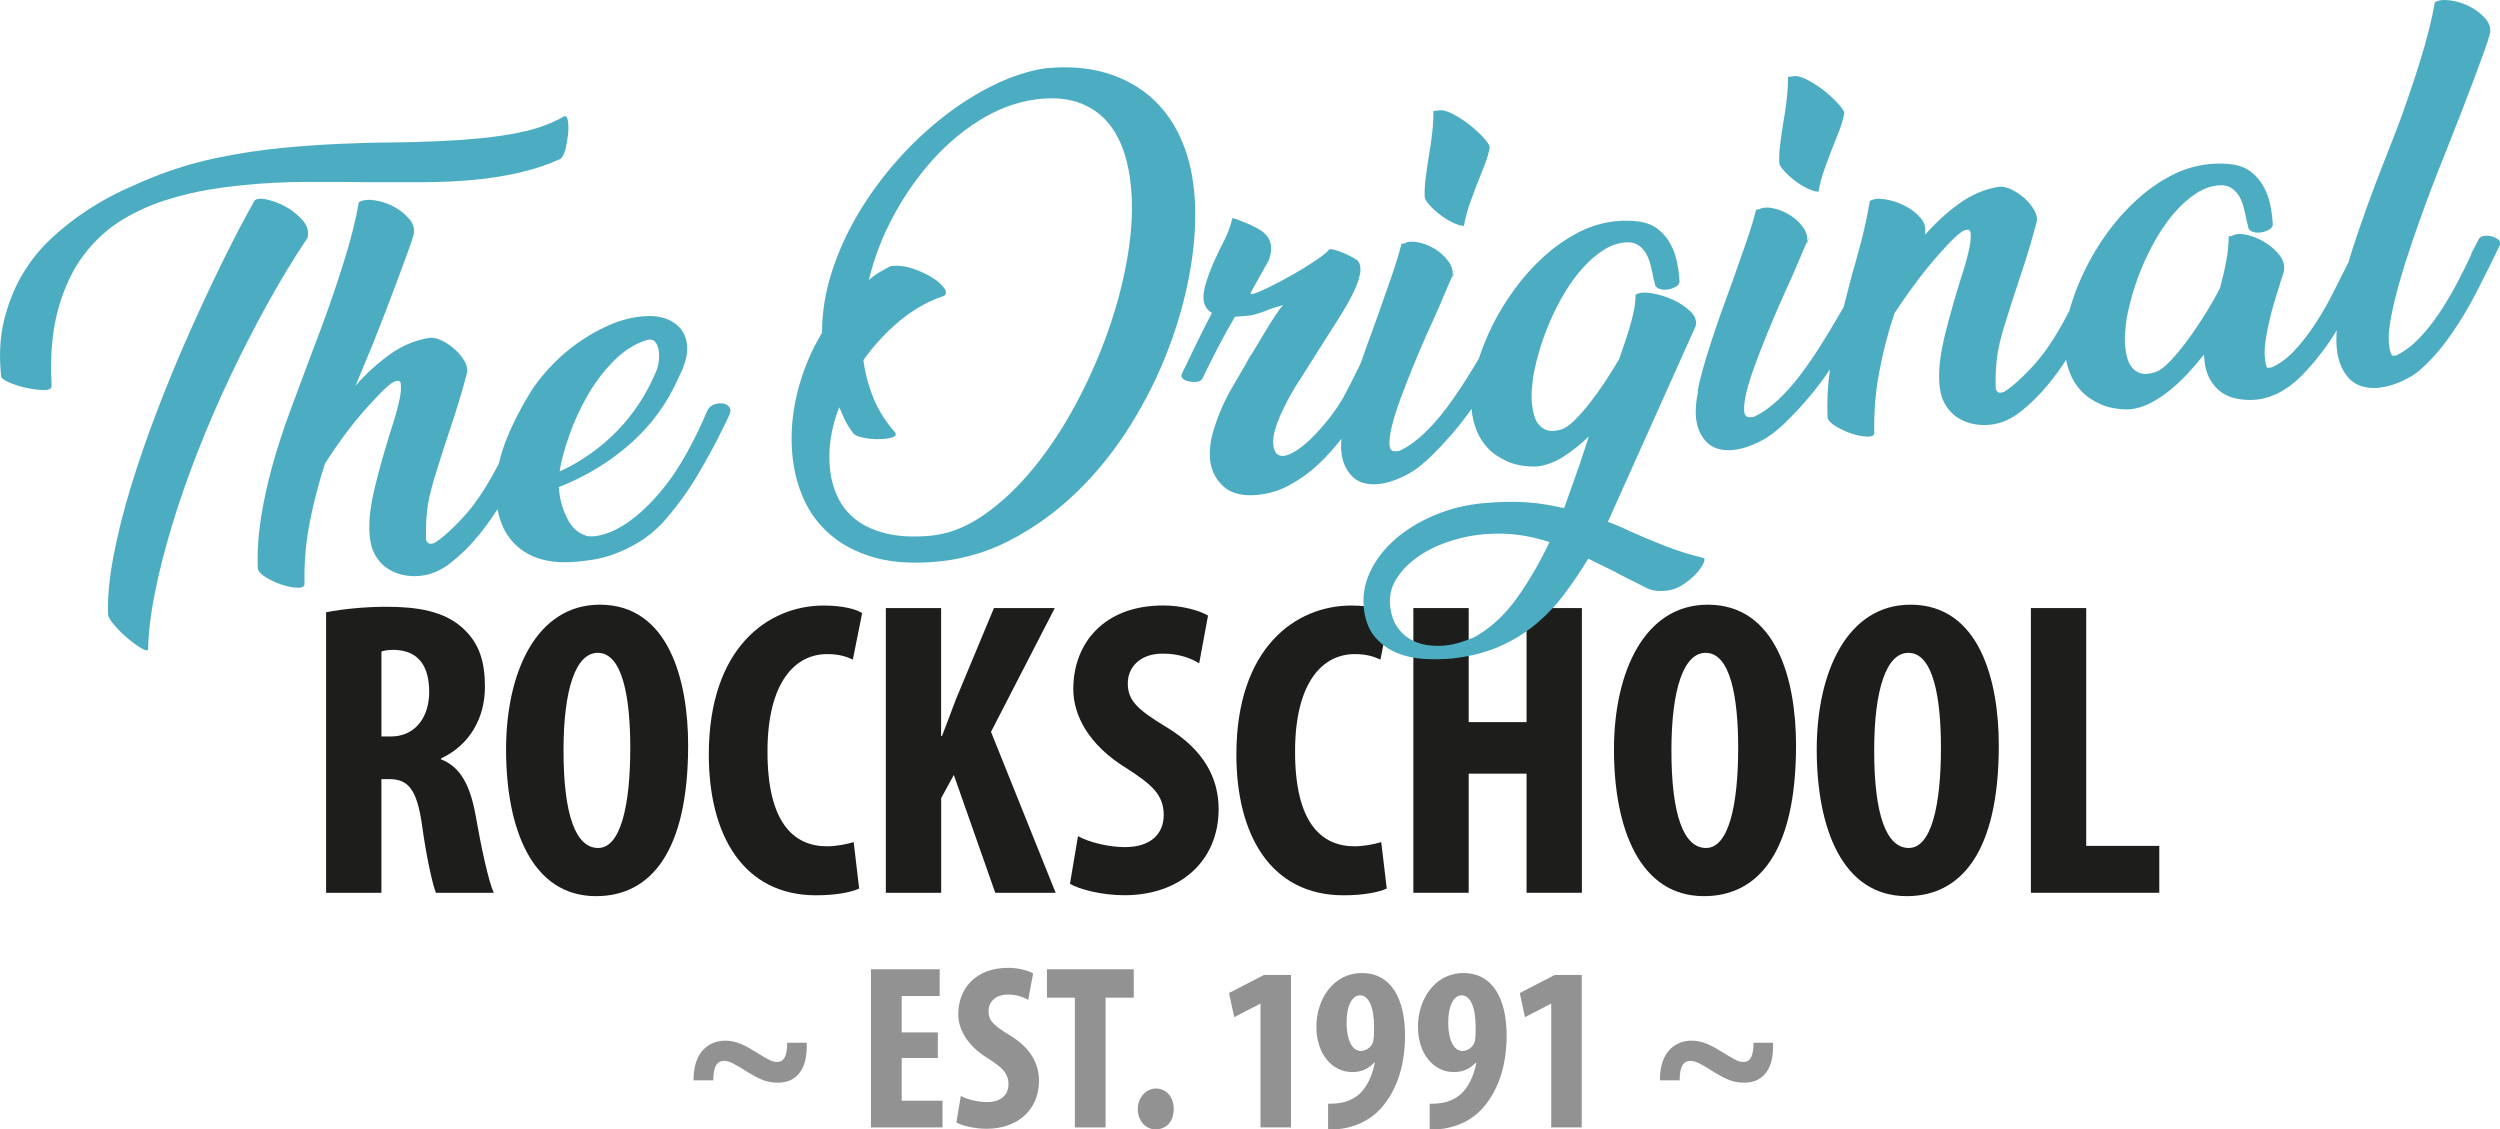 <?xml version="1.0" encoding="UTF-8"?>
<svg id="Layer_1" data-name="Layer 1" xmlns="http://www.w3.org/2000/svg" viewBox="0 0 790.21 356.96">
  <defs>
    <style>
      .cls-1 {
        fill: #929292;
      }

      .cls-2 {
        fill: #1d1d1b;
      }

      .cls-3 {
        fill: #4cadc2;
      }
    </style>
  </defs>
  <g>
    <path class="cls-2" d="M103.08,193.53c5.47-1.07,12.42-1.74,19.09-1.74,9.61,0,18.16,1.34,24.03,6.68,5.47,4.94,7.08,10.95,7.08,18.69,0,9.61-4.67,18.29-13.89,22.57v.27c6.14,2.4,9.21,8.14,10.95,17.76,1.74,10.01,4.14,21.1,5.74,24.43h-18.29c-1.07-2.54-3.07-11.62-4.41-21.5-1.6-11.22-4.41-14.42-10.28-14.42h-2.54v35.92h-17.49v-88.66ZM120.57,232.78h3.07c7.61,0,12.02-6.14,12.02-14.02s-3.07-13.09-10.95-13.35c-1.47,0-3.2.13-4.14.53v26.84Z"/>
    <path class="cls-2" d="M217.51,235.59c0,33.91-12.02,47.67-29.11,47.67-20.43,0-28.44-21.63-28.44-46.33s9.75-45.8,29.64-45.8c21.76,0,27.91,23.9,27.91,44.46ZM178.12,237.19c0,20.43,3.87,30.84,10.95,30.84s10.15-13.35,10.15-31.64c0-15.76-2.4-30.04-10.28-30.04-6.94,0-10.82,11.48-10.82,30.84Z"/>
    <path class="cls-2" d="M271.57,280.85c-2.54,1.2-7.48,2.14-13.62,2.14-22.97,0-33.91-18.96-33.91-44.46,0-33.91,18.83-47.13,36.32-47.13,6.14,0,10.41,1.2,12.15,2.4l-2.94,14.69c-2-.93-4.27-1.74-8.15-1.74-9.88,0-18.83,8.55-18.83,30.84s8.15,29.91,18.83,29.91c2.94,0,6.28-.67,8.41-1.33l1.74,14.69Z"/>
    <path class="cls-2" d="M279.98,192.2h17.49v40.46h.27c1.47-3.74,2.94-7.74,4.41-11.62l12.02-28.84h19.23l-20.16,39.12,20.43,50.87h-19.09l-13.09-37.25-4,7.34v29.91h-17.49v-89.99Z"/>
    <path class="cls-2" d="M340.73,264.29c3.61,2,9.75,3.47,14.82,3.47,8.28,0,12.28-4.27,12.28-10.15,0-6.54-4-9.75-11.62-14.69-12.28-7.48-16.96-16.96-16.96-25.1,0-14.42,9.61-26.44,28.44-26.44,5.87,0,11.48,1.6,14.15,3.2l-2.8,15.09c-2.54-1.6-6.41-3.07-11.48-3.07-7.48,0-11.08,4.54-11.08,9.34,0,5.34,2.67,8.15,12.42,14.02,11.88,7.21,16.29,16.29,16.29,25.77,0,16.42-12.15,27.24-29.77,27.24-7.21,0-14.29-1.87-17.22-3.61l2.54-15.09Z"/>
    <path class="cls-2" d="M438.33,280.85c-2.54,1.2-7.48,2.14-13.62,2.14-22.97,0-33.91-18.96-33.91-44.46,0-33.91,18.83-47.13,36.32-47.13,6.14,0,10.41,1.2,12.15,2.4l-2.94,14.69c-2-.93-4.27-1.74-8.15-1.74-9.88,0-18.83,8.55-18.83,30.84s8.15,29.91,18.83,29.91c2.94,0,6.27-.67,8.41-1.33l1.74,14.69Z"/>
    <path class="cls-2" d="M464.23,192.2v36.05h18.29v-36.05h17.49v89.99h-17.49v-37.65h-18.29v37.65h-17.49v-89.99h17.49Z"/>
    <path class="cls-2" d="M567.7,235.59c0,33.91-12.02,47.67-29.11,47.67-20.43,0-28.44-21.63-28.44-46.33s9.75-45.8,29.64-45.8c21.76,0,27.91,23.9,27.91,44.46ZM528.31,237.19c0,20.43,3.87,30.84,10.95,30.84s10.15-13.35,10.15-31.64c0-15.76-2.4-30.04-10.28-30.04-6.94,0-10.82,11.48-10.82,30.84Z"/>
    <path class="cls-2" d="M631.79,235.59c0,33.91-12.02,47.67-29.11,47.67-20.43,0-28.44-21.63-28.44-46.33s9.75-45.8,29.64-45.8c21.76,0,27.91,23.9,27.91,44.46ZM592.4,237.19c0,20.43,3.87,30.84,10.95,30.84s10.15-13.35,10.15-31.64c0-15.76-2.4-30.04-10.28-30.04-6.94,0-10.82,11.48-10.82,30.84Z"/>
    <path class="cls-2" d="M641.93,192.2h17.49v75.17h23.1v14.82h-40.59v-89.99Z"/>
  </g>
  <g>
    <path class="cls-1" d="M219.22,341.46c-.07-9.42,5.27-12.53,10.01-12.53,3.41,0,6.16,1.41,9.86,3.71,3.63,2.23,4.97,3.04,6.53,3.04,2.15,0,3.19-1.85,3.19-6.08h6.16c.37,8.08-2.97,12.61-9.05,12.61-3.26,0-5.34-.74-9.71-3.41-4-2.52-5.71-3.48-7.34-3.48-2,0-3.41,1.41-3.41,6.16h-6.23Z"/>
    <path class="cls-1" d="M296.43,334.41h-11.42v13.5h12.9v8.45h-22.62v-49.98h21.73v8.45h-12.01v11.5h11.42v8.08Z"/>
    <path class="cls-1" d="M303.71,346.42c2,1.11,5.41,1.93,8.23,1.93,4.6,0,6.82-2.37,6.82-5.64,0-3.63-2.23-5.42-6.45-8.16-6.82-4.15-9.42-9.42-9.42-13.94,0-8.01,5.34-14.69,15.8-14.69,3.26,0,6.38.89,7.86,1.78l-1.56,8.38c-1.41-.89-3.56-1.71-6.38-1.71-4.15,0-6.16,2.52-6.16,5.19,0,2.97,1.48,4.52,6.9,7.79,6.6,4,9.05,9.05,9.05,14.31,0,9.12-6.75,15.13-16.54,15.13-4,0-7.93-1.04-9.57-2l1.41-8.38Z"/>
    <path class="cls-1" d="M339.75,315.35h-8.83v-8.97h27.44v8.97h-8.9v41.01h-9.71v-41.01Z"/>
    <path class="cls-1" d="M365.2,356.96c-2.97,0-5.56-2.52-5.56-6.45,0-3.71,2.74-6.45,5.71-6.45,3.11,0,5.64,2.45,5.64,6.45s-2.3,6.45-5.71,6.45h-.07Z"/>
    <path class="cls-1" d="M398.42,317.28h-.15l-8.16,4.23-1.63-7.64,11.05-5.71h8.53v48.2h-9.64v-39.08Z"/>
    <path class="cls-1" d="M419.79,348.87c1.85,0,2.82-.07,4.45-.37,1.85-.37,4-1.33,5.64-2.89,2.08-2,3.86-5.41,4.67-9.71h-.22c-1.56,1.71-3.78,2.97-6.9,2.97-6.23,0-11.35-5.56-11.35-14.39,0-8.31,5.12-16.91,14.39-16.91s13.64,8.16,13.64,19.8c0,10.9-3.48,18.54-7.93,23.29-2.97,3.19-7.19,5.34-11.87,6.08-1.56.22-3.04.22-4.52.22v-8.08ZM429.87,314.61c-2.45,0-4.3,3.19-4.23,9.05.07,4.67,1.56,8.53,4.52,8.53,1.71,0,3.19-1.26,3.71-2.52.37-.96.44-1.93.44-5.12,0-6.38-1.78-9.94-4.38-9.94h-.07Z"/>
    <path class="cls-1" d="M451.9,348.87c1.85,0,2.82-.07,4.45-.37,1.85-.37,4-1.33,5.64-2.89,2.08-2,3.86-5.41,4.67-9.71h-.22c-1.56,1.71-3.78,2.97-6.9,2.97-6.23,0-11.35-5.56-11.35-14.39,0-8.31,5.12-16.91,14.39-16.91s13.64,8.16,13.64,19.8c0,10.9-3.48,18.54-7.93,23.29-2.97,3.19-7.19,5.34-11.87,6.08-1.56.22-3.04.22-4.52.22v-8.08ZM461.99,314.61c-2.45,0-4.3,3.19-4.23,9.05.07,4.67,1.56,8.53,4.52,8.53,1.71,0,3.19-1.26,3.71-2.52.37-.96.44-1.93.44-5.12,0-6.38-1.78-9.94-4.38-9.94h-.07Z"/>
    <path class="cls-1" d="M490.32,317.28h-.15l-8.16,4.23-1.63-7.64,11.05-5.71h8.53v48.2h-9.64v-39.08Z"/>
    <path class="cls-1" d="M524.67,341.46c-.07-9.42,5.27-12.53,10.01-12.53,3.41,0,6.16,1.41,9.86,3.71,3.63,2.23,4.97,3.04,6.53,3.04,2.15,0,3.19-1.85,3.19-6.08h6.16c.37,8.08-2.97,12.61-9.05,12.61-3.26,0-5.34-.74-9.71-3.41-4.01-2.52-5.71-3.48-7.34-3.48-2,0-3.41,1.41-3.41,6.16h-6.23Z"/>
  </g>
  <g>
    <path class="cls-3" d="M53.83,62.81c3.86-1.17,7.72-2.08,11.58-2.75,3.86-.67,7.81-1.2,11.85-1.59,6.4-.62,12.85-.94,19.36-.97,6.5-.03,12.94,0,19.31.08,5.96.02,11.85.03,17.66.01,5.81-.01,11.42-.28,16.84-.8,4.82-.47,9.54-1.24,14.16-2.33,4.61-1.09,8.82-2.51,12.63-4.27.64-.56,1.16-1.62,1.55-3.2.39-1.58.66-3.17.81-4.77.14-1.6.11-2.99-.1-4.16-.21-1.17-.65-1.58-1.31-1.21-3.58,2.04-7.56,3.56-11.93,4.58-4.37,1.02-9.17,1.78-14.39,2.28-4.23.41-8.72.72-13.47.92-4.75.21-9.5.34-14.27.4-5.36.02-11.06.17-17.09.45-6.03.28-11.86.7-17.47,1.24-6.7.64-13.33,1.63-19.91,2.96-6.58,1.33-12.89,3.13-18.93,5.4-3.45,1.33-7.17,2.9-11.17,4.73-4,1.83-7.96,4.02-11.89,6.58-3.93,2.56-7.69,5.51-11.29,8.84-3.61,3.33-6.69,7.15-9.25,11.47-2.57,4.32-4.51,9.18-5.83,14.57-1.32,5.4-1.61,11.39-.88,17.97.46.65,1.57,1.31,3.32,1.99,1.75.68,3.59,1.2,5.52,1.56,1.92.36,3.6.52,5.04.48,1.44-.04,2.11-.5,2.03-1.39-.5-9.29.19-17.33,2.07-24.12,1.88-6.79,4.58-12.51,8.11-17.18,3.52-4.66,7.66-8.41,12.4-11.25,4.74-2.84,9.73-5.01,14.95-6.51Z"/>
    <path class="cls-3" d="M97.2,75.18c.51-1.94-.02-3.8-1.58-5.59-1.56-1.79-3.42-3.25-5.56-4.38-2.15-1.14-4.21-1.88-6.18-2.24-1.97-.36-3.17-.12-3.58.72-3.14,5.57-6.48,11.95-10.01,19.14-3.53,7.2-7.05,14.74-10.56,22.63-3.51,7.89-6.86,15.99-10.03,24.29-3.18,8.31-5.95,16.35-8.33,24.13-2.38,7.78-4.23,15.16-5.54,22.14-1.32,6.98-1.87,13.1-1.66,18.34.18.88.92,2.05,2.2,3.51,1.28,1.46,2.71,2.84,4.27,4.13,1.56,1.29,2.98,2.3,4.24,3.02s1.91.73,1.94.04c.1-5.18.82-11.11,2.16-17.8,1.34-6.69,3.15-13.76,5.41-21.24,2.26-7.47,4.95-15.18,8.06-23.13,3.11-7.95,6.52-15.85,10.24-23.71,3.71-7.86,7.64-15.54,11.79-23.04,4.14-7.5,8.39-14.49,12.73-20.97Z"/>
    <path class="cls-3" d="M228.69,127.57c-.86-.16-1.78-.1-2.74.19-.97.3-1.7.86-2.22,1.71-.89,2.07-1.88,4.26-2.95,6.54-1.07,2.29-2.29,4.64-3.64,7.06-2.54,4.62-5.23,8.62-8.08,12.03-2.85,3.41-5.66,6.21-8.43,8.41-2.77,2.2-5.45,3.8-8.03,4.8-2.59.99-4.84,1.39-6.74,1.17-2.74-.63-4.88-2.39-6.39-5.27-1.52-2.88-2.43-5.9-2.73-9.05l-.11-1.18c8.61-3.41,16.22-8.04,22.8-13.9,6.59-5.85,11.63-12.82,15.13-20.9,2.01-3.87,2.88-7.23,2.61-10.09-.3-3.05-1.66-5.4-4.11-7.06-2.45-1.65-5.54-2.35-9.29-2.09-3.85.27-7.63,1.23-11.35,2.88-3.72,1.65-7.18,3.65-10.38,5.99-3.2,2.35-6.04,4.88-8.51,7.6-2.47,2.72-4.39,5.19-5.77,7.41-4.37,7.18-7.43,13.61-9.17,19.29-.34,1.1-.61,2.2-.86,3.3-.38.73-.75,1.46-1.15,2.18-3.37,6.29-6.81,11.31-10.32,15.08-3.51,3.77-6.49,6.41-8.92,7.94-1.06.4-1.78.37-2.17-.09-.39-.46-.56-.94-.51-1.44-.07-2.77.01-5.32.24-7.62.22-2.31.6-4.55,1.14-6.74.53-2.19,1.16-4.41,1.89-6.67.73-2.25,1.51-4.71,2.34-7.38,1-2.98,2.18-6.54,3.52-10.7,1.34-4.15,2.63-8.57,3.86-13.26.19-1.11-.1-2.32-.87-3.64-.77-1.32-1.78-2.53-3.03-3.66-1.25-1.12-2.61-2.03-4.06-2.74-1.46-.7-2.78-1-3.96-.89-4.5.73-8.7,2.5-12.6,5.31-3.9,2.81-7.51,6.11-10.82,9.91l.37-.78,5.2-12.57c1.28-3.2,2.6-6.56,3.95-10.07,1.35-3.51,2.62-6.86,3.8-10.05,1.18-3.19,2.25-6.08,3.19-8.65.95-2.57,1.6-4.52,1.97-5.85.33-1.72-.17-3.36-1.52-4.92-1.34-1.56-2.98-2.84-4.92-3.85-1.94-1.01-3.94-1.66-6-1.96-2.07-.3-3.71-.09-4.93.63-.89,5.25-2.43,11.41-4.63,18.48-2.2,7.07-4.6,14.11-7.21,21.11l-3.44,9.13c-2.14,5.67-4.27,11.39-6.4,17.16-2.13,5.77-3.99,11.49-5.58,17.15-1.59,5.67-2.82,11.25-3.68,16.75-.86,5.5-1.19,10.82-1,15.97.19.98,1.08,1.93,2.66,2.87,1.58.94,3.24,1.7,4.99,2.28,1.74.58,3.37.89,4.86.95,1.5.06,2.25-.36,2.26-1.26-.14-6.64.4-13.1,1.64-19.38,1.23-6.28,2.84-12.49,4.84-18.65,2.59-4.02,5.17-7.7,7.73-11.03,2.56-3.33,5.42-6.63,8.58-9.92,2.61-2.83,4.51-4.48,5.71-4.95,1.19-.46,1.84-.2,1.94.78.13,1.38.01,2.96-.37,4.73-.38,1.78-.86,3.68-1.46,5.73-1.37,4.31-2.56,8.2-3.57,11.67-1.01,3.47-1.87,6.66-2.58,9.56-.72,2.9-1.25,5.61-1.6,8.13-.36,2.52-.46,5.01-.32,7.48.15,2.57.71,4.75,1.67,6.54.97,1.8,2.2,3.22,3.69,4.27,1.49,1.05,3.15,1.78,4.98,2.2,1.83.42,3.73.53,5.7.34,3.35-.32,6.57-1.7,9.66-4.13,3.09-2.43,5.98-5.27,8.64-8.51,2.27-2.75,4.3-5.57,6.12-8.46,1.01,5.62,3.57,9.95,7.72,12.94,4.38,3.15,10.21,4.38,17.49,3.68,1.18-.11,2.8-.32,4.86-.62,2.06-.3,4.31-.89,6.76-1.77,2.45-.88,4.99-2.09,7.62-3.64,2.63-1.54,5.21-3.63,7.74-6.26,4.48-5.1,8.21-10.2,11.19-15.31,2.99-5.1,5.48-9.69,7.47-13.76l2.36-4.85c.5-1.04.54-1.89.13-2.55-.41-.66-1.05-1.07-1.91-1.23ZM179.89,137.71c1.52-4.32,3.45-8.53,5.79-12.63,2.34-4.1,5.11-7.77,8.33-11.01,3.21-3.24,6.7-5.44,10.47-6.6,1.16-.31,2.05-.1,2.67.64.62.74,1,1.84,1.14,3.32.17,1.77-.05,3.58-.67,5.43-3.06,7.45-7.23,13.89-12.52,19.31-5.29,5.43-11.36,9.71-18.21,12.86.48-3.22,1.49-7,3.01-11.32Z"/>
    <path class="cls-3" d="M377.41,60.12c-.58-6-2-11.53-4.28-16.58-2.27-5.05-5.39-9.32-9.35-12.81-3.97-3.49-8.73-6.06-14.31-7.71-5.58-1.65-11.96-2.13-19.14-1.43-5.19.8-10.54,2.53-16.04,5.2-5.51,2.67-10.87,6.04-16.09,10.12-5.22,4.08-10.14,8.73-14.75,13.94-4.62,5.22-8.68,10.77-12.18,16.67-3.51,5.9-6.29,12.06-8.36,18.47-2.06,6.41-3.09,12.79-3.07,19.15-3.6,6.01-6.21,12.37-7.85,19.09-1.64,6.71-2.15,13.27-1.53,19.67.47,4.92,1.66,9.53,3.57,13.81,1.9,4.29,4.65,8,8.23,11.13,3.58,3.13,8.01,5.51,13.28,7.14,5.27,1.63,11.51,2.19,18.72,1.7,8.79-.55,17.04-2.81,24.76-6.78,7.72-3.97,14.78-9.05,21.19-15.23,6.41-6.18,12.09-13.24,17.04-21.16,4.95-7.93,9.03-16.15,12.23-24.65,3.2-8.5,5.51-17.05,6.92-25.63,1.41-8.58,1.75-16.61,1.03-24.09ZM356.5,80.54c-1.28,7.83-3.33,15.75-6.13,23.77-2.8,8.02-6.23,15.8-10.27,23.34-4.04,7.54-8.51,14.31-13.4,20.29-4.89,5.99-10.1,10.91-15.64,14.77-5.54,3.86-11.12,6.06-16.73,6.6-5.32.51-9.93.31-13.84-.6-3.91-.91-7.15-2.34-9.73-4.28-2.57-1.94-4.54-4.33-5.91-7.18-1.37-2.85-2.21-5.95-2.53-9.3-.6-6.2.37-12.6,2.92-19.21l.56,1.14c.39.95.83,1.96,1.33,3,.5,1.05,1.32,2.36,2.47,3.94.46.65,1.5,1.15,3.12,1.49,1.62.34,3.25.51,4.89.5,1.64,0,3.04-.17,4.2-.48,1.16-.31,1.56-.84,1.19-1.6-2.89-3.2-5.14-6.71-6.75-10.53-1.61-3.82-2.73-7.93-3.35-12.35,3.32-4.69,7.15-8.83,11.47-12.43,4.32-3.59,8.99-6.23,13.99-7.9.85-.48.87-1.3.06-2.47-.81-1.16-2.08-2.28-3.83-3.36-1.74-1.07-3.75-2-6-2.77-2.26-.78-4.42-1.07-6.49-.87l-.59.06c-1.23.62-2.43,1.28-3.61,1.99-1.18.71-2.26,1.51-3.27,2.4,1.7-7.12,4.37-14.01,8-20.67,3.63-6.66,7.88-12.63,12.73-17.92,4.86-5.28,10.2-9.6,16.04-12.95,5.84-3.34,11.91-5.27,18.22-5.78,4.44-.33,8.31.12,11.6,1.34,3.3,1.22,6.08,3.07,8.36,5.53,2.27,2.46,4.05,5.47,5.34,9.03,1.29,3.55,2.14,7.49,2.55,11.82.64,6.6.31,13.81-.97,21.63Z"/>
    <path class="cls-3" d="M458.95,88.18c.51-1.47.86-2.47,1.05-3-.17.4-.45,1.05-.85,1.94l-.2,1.06Z"/>
    <path class="cls-3" d="M451.77,64.73c.89,1.01,1.95,2,3.19,2.97,1.24.98,2.56,1.82,3.97,2.52,1.41.71,2.66,1.11,3.77,1.2.46-2.43,1.04-4.65,1.74-6.65.7-2.01,1.45-4.04,2.24-6.1.88-2.17,1.74-4.34,2.58-6.51.84-2.17,1.37-4.06,1.62-5.67-.06-.59-.73-1.59-2.01-3.01-1.28-1.42-2.8-2.81-4.57-4.18-1.77-1.37-3.57-2.51-5.4-3.43-1.83-.92-3.27-1.22-4.34-.92l-1.48.14c.02,2.28-.12,4.71-.42,7.27-.3,2.56-.68,5.11-1.13,7.64-.37,2.32-.68,4.51-.93,6.57-.25,2.06-.34,3.93-.28,5.62.07.69.54,1.54,1.44,2.55Z"/>
    <path class="cls-3" d="M460.18,84.71c.01-.06-.05.1-.18.47.1-.25.17-.41.18-.47Z"/>
    <path class="cls-3" d="M538.38,176.37c-4.07-1-8.02-2.23-11.83-3.71-3.82-1.47-7.44-2.99-10.87-4.54-1.25-.58-2.47-1.13-3.66-1.66-1.19-.53-2.46-1.03-3.8-1.5l27.73-61.84c.44-1.63-.11-3.2-1.64-4.69-1.54-1.49-3.39-2.73-5.57-3.71-2.18-.98-4.41-1.66-6.68-2.04-2.27-.38-3.97-.22-5.09.49.02,1.29-.11,2.74-.4,4.36-.29,1.62-.7,3.32-1.22,5.11-.52,1.79-1.09,3.61-1.71,5.45-.62,1.85-1.24,3.65-1.86,5.4-1.28,2.21-2.72,4.53-4.32,6.97-1.61,2.44-3.23,4.71-4.86,6.8-1.64,2.1-3.23,3.91-4.76,5.45-1.54,1.54-2.89,2.52-4.04,2.92-1.74.56-3.16.73-4.28.49-1.12-.24-2.06-.77-2.84-1.59-.78-.82-1.35-1.83-1.71-3.04-.37-1.21-.61-2.5-.75-3.88-.15-1.57-.16-3.17-.01-4.77.14-1.6.3-3.01.49-4.22.45-2.53,1.13-5.3,2.03-8.32.9-3.02,2.03-6.06,3.37-9.12,1.35-3.06,2.87-6.02,4.59-8.86,1.71-2.85,3.6-5.41,5.67-7.7,2.06-2.28,4.24-4.16,6.54-5.62,2.29-1.46,4.72-2.27,7.29-2.42,1.48-.04,2.73.28,3.74.98,1.01.7,1.82,1.59,2.42,2.67.6,1.09,1.06,2.29,1.39,3.59.33,1.31.59,2.5.79,3.58.04.39.12.76.25,1.1.13.34.22.7.25,1.09.08.79.53,1.34,1.35,1.66.82.32,1.73.41,2.71.26.98-.14,1.87-.45,2.67-.93.8-.47,1.17-1.05,1.1-1.74-.1-2.08-.38-4.14-.82-6.18-.44-2.05-1.15-3.94-2.11-5.68-.96-1.75-2.23-3.24-3.78-4.48-1.56-1.24-3.45-2.05-5.67-2.43-2.42-.36-4.96-.42-7.62-.16-4.23.41-8.26,1.62-12.1,3.62-3.83,2.01-7.44,4.54-10.82,7.6-3.38,3.06-6.46,6.48-9.22,10.28-2.76,3.79-5.13,7.67-7.08,11.63-1.71,3.46-3.09,6.89-4.2,10.3-1.22,2.06-2.51,4.17-3.88,6.35-2.03,3.23-4.16,6.34-6.4,9.34-2.24,3-4.62,5.69-7.12,8.06-2.5,2.38-5.09,4.19-7.75,5.44l-1.18.11c-1.18.11-1.82-.57-1.91-2.05-.1-1.48.16-3.47.77-5.96.6-2.49,1.5-5.33,2.68-8.53,1.18-3.19,2.46-6.47,3.82-9.83,1.36-3.36,2.78-6.7,4.25-10.02,1.47-3.32,2.82-6.33,4.05-9.03l4.38-10.26c.14-1.6-.38-3.17-1.57-4.69-1.19-1.52-2.63-2.77-4.31-3.76-1.69-.98-3.41-1.63-5.18-1.96-1.77-.33-3.17-.19-4.21.4l-.89.09c-.79,3.16-1.89,6.74-3.29,10.75-1.4,4.01-2.88,8.23-4.44,12.65-1.18,3.19-2.34,6.39-3.48,9.57-.56,1.58-1.1,3.13-1.62,4.65-.32.67-.66,1.36-1.01,2.09-1.46,2.97-2.94,5.87-4.45,8.7-1.45,2.52-3.06,4.89-4.83,7.1-1.78,2.21-3.53,4.16-5.25,5.87-1.72,1.71-3.38,3.06-4.97,4.05-1.6,1-2.93,1.55-4.01,1.65-1.88.08-2.94-1.11-3.18-3.57-.14-1.48.07-3.14.64-4.98.57-1.84,1.3-3.73,2.21-5.65.91-1.92,1.87-3.78,2.89-5.57,1.02-1.79,1.97-3.32,2.84-4.6,1.12-1.8,2.24-3.57,3.36-5.32,1.12-1.75,2.24-3.52,3.36-5.32,1.9-2.96,3.73-5.85,5.5-8.65,1.76-2.8,3.23-5.38,4.4-7.73,1.16-2.35,1.91-4.43,2.23-6.25.32-1.82.03-3.23-.86-4.24-.11-.09-.53-.34-1.27-.77-.74-.42-1.57-.84-2.5-1.25-.93-.41-1.86-.76-2.79-1.07-.92-.31-1.68-.43-2.27-.38-.44.64-1.42,1.5-2.96,2.59-1.53,1.1-3.26,2.23-5.19,3.41-1.92,1.18-3.95,2.34-6.07,3.49-2.13,1.15-4.04,2.13-5.76,2.94-1.71.81-3.02,1.36-3.94,1.65-.92.29-1.21.12-.87-.51l5.72-10.24c.53-1.74.74-3.15.64-4.23-.23-2.36-1.63-4.24-4.2-5.63-2.57-1.39-5.23-2.5-8-3.33-.36,1.43-.8,2.81-1.31,4.15-.52,1.34-1.11,2.64-1.78,3.9-.75,1.47-1.5,3-2.24,4.61-.74,1.61-1.41,3.19-2,4.74s-1.07,3.06-1.43,4.53c-.36,1.48-.48,2.76-.38,3.84.18,1.87,1.06,3.28,2.64,4.22-.92,1.78-1.82,3.53-2.7,5.25-.88,1.72-1.69,3.37-2.43,4.93-.67,1.36-1.37,2.82-2.11,4.38-.75,1.56-1.45,3.02-2.11,4.38-.43.74-.39,1.33.1,1.78.49.45,1.14.76,1.95.93.81.17,1.64.22,2.47.14.84-.08,1.43-.39,1.78-.92,1.49-3.13,3.11-6.38,4.87-9.79,1.76-3.4,3.58-6.68,5.46-9.84l1.77-.17c1.88-.08,3.38-.27,4.49-.58,1.11-.31,2.2-.66,3.25-1.06.86-.38,1.74-.71,2.66-1,.91-.29,1.95-.58,3.12-.9-.47.34-1.35,1.49-2.65,3.46-1.3,1.96-2.72,4.26-4.25,6.89l-2.96,4.91c-.45.54-.88,1.23-1.29,2.06-.42.84-.8,1.52-1.14,2.05-1.37,2.32-2.73,4.66-4.09,7.03-1.36,2.37-2.55,4.77-3.55,7.2-1.01,2.43-1.84,4.87-2.5,7.32-.66,2.45-.92,4.91-.78,7.38.22,3.36,1.49,6.21,3.81,8.57,2.31,2.36,5.64,3.43,10,3.21,3.95-.18,7.68-1.21,11.18-3.09,3.49-1.88,6.7-4.2,9.61-6.96,2.51-2.38,4.82-4.98,6.96-7.77-.13,1.46-.14,2.84-.01,4.12.3,3.09,1.39,5.62,3.27,7.61,1.88,1.99,4.6,2.86,8.15,2.62,1.77-.17,3.5-.56,5.18-1.18,1.68-.62,3.23-1.32,4.64-2.11,1.41-.8,2.67-1.65,3.78-2.56,1.1-.91,2.02-1.71,2.75-2.39,5.16-4.99,9.63-10.19,13.42-15.6.02.23.02.46.04.7.19,1.97.68,3.98,1.48,6.04.79,2.06,1.97,3.93,3.52,5.62,1.55,1.69,3.6,3.11,6.15,4.25,2.54,1.15,5.6,1.7,9.17,1.65,2.95-.28,5.81-1.3,8.57-3.06,2.76-1.76,5.46-3.9,8.1-6.44l-2.76,8.46-5.04,14.19c-1.93-.41-3.8-.78-5.62-1.1-1.82-.32-3.76-.56-5.81-.71-2.05-.15-4.25-.21-6.58-.18-2.33.02-4.97.18-7.93.46-5.22.5-10.21,1.75-14.99,3.75-4.77,2-8.93,4.54-12.46,7.61-3.53,3.07-6.2,6.56-8.01,10.46-1.81,3.9-2.41,8-1.8,12.32.53,3.43,1.71,6.19,3.56,8.3,1.84,2.11,4.06,3.71,6.65,4.8,2.59,1.09,5.43,1.73,8.53,1.94,3.1.2,6.18.15,9.23-.14,5.4-.62,10.21-1.83,14.4-3.62,4.2-1.8,8-4.07,11.41-6.84,3.41-2.76,6.48-5.94,9.22-9.53,2.73-3.59,5.34-7.45,7.83-11.56l9.08,4.49h-.15s9.71,4.89,9.71,4.89c1.56.75,3.52,1,5.89.78,1.87-.18,3.62-.8,5.26-1.85,1.64-1.05,3.02-2.18,4.15-3.38,1.12-1.2,1.94-2.32,2.43-3.37.5-1.04.49-1.64-.02-1.79ZM479.47,189.04c-3.81,5.33-8.26,9.44-13.35,12.31-1.43.63-2.96,1.2-4.6,1.71-1.64.5-3.25.83-4.82.98-1.97.19-3.91.13-5.83-.18-1.92-.32-3.67-.94-5.25-1.88-1.58-.94-2.92-2.23-4.02-3.86-1.1-1.64-1.82-3.68-2.15-6.13-.43-3.44.26-6.53,2.09-9.29,1.82-2.76,4.23-5.13,7.21-7.11,2.99-1.98,6.34-3.54,10.05-4.69,3.71-1.15,7.3-1.85,10.75-2.08,3.75-.26,7.24-.17,10.46.26,3.22.43,6.47,1.19,9.76,2.26-3.06,6.45-6.48,12.35-10.29,17.68Z"/>
    <path class="cls-3" d="M572.26,73.92c.01-.06-.05.1-.18.47.11-.25.17-.41.18-.47Z"/>
    <path class="cls-3" d="M563.85,53.94c.89,1.01,1.96,2,3.19,2.97,1.24.98,2.56,1.82,3.97,2.52,1.41.71,2.66,1.11,3.77,1.2.46-2.43,1.04-4.65,1.74-6.65.7-2.01,1.45-4.04,2.24-6.1.88-2.17,1.74-4.34,2.58-6.51.83-2.17,1.37-4.06,1.61-5.67-.06-.59-.73-1.59-2.01-3.01-1.28-1.42-2.8-2.81-4.57-4.18-1.77-1.37-3.57-2.51-5.4-3.43-1.83-.92-3.28-1.22-4.34-.92l-1.48.14c.02,2.28-.12,4.71-.42,7.27-.3,2.56-.68,5.11-1.13,7.64-.37,2.32-.68,4.51-.93,6.57-.25,2.06-.34,3.93-.28,5.61.07.69.55,1.54,1.44,2.55Z"/>
    <path class="cls-3" d="M571.02,77.39c.51-1.47.86-2.46,1.05-3-.17.4-.45,1.05-.85,1.94l-.2,1.06Z"/>
    <path class="cls-3" d="M789.64,75.72c-.54-.44-1.22-.78-2.03-1-.82-.22-1.64-.26-2.47-.14-.83.13-1.37.46-1.62.98-.42.84-.84,1.64-1.26,2.43-.42.79-.84,1.6-1.26,2.43h.15c-1.4,3-2.96,6.13-4.68,9.38-1.72,3.24-3.56,6.33-5.52,9.25-1.95,2.92-4.06,5.56-6.32,7.91-2.26,2.35-4.67,4.15-7.23,5.39l-1.18.11c-.54-.44-.91-1.75-1.12-3.91-.2-2.07.01-4.77.64-8.11.62-3.34,1.49-6.97,2.6-10.91,1.11-3.93,2.38-8,3.82-12.22,1.43-4.21,2.86-8.25,4.27-12.11,1.42-3.86,2.74-7.36,3.98-10.52,1.24-3.15,2.22-5.6,2.94-7.36l.72-1.86c1.28-3.2,2.62-6.61,4.01-10.22,1.39-3.61,2.7-7.04,3.93-10.29,1.23-3.25,2.29-6.13,3.19-8.65.9-2.52,1.49-4.34,1.78-5.46.43-1.73-.03-3.38-1.37-4.94-1.34-1.56-3.01-2.84-4.99-3.84-1.98-1-4.03-1.65-6.15-1.94-2.12-.29-3.74-.09-4.86.62-.89,5.25-2.43,11.41-4.63,18.48-2.2,7.07-4.6,14.11-7.21,21.11l-4.66,11.93c-3.42,8.68-6.55,17.37-9.41,26.09-.5,1.54-.96,3.07-1.39,4.6-.11.21-.22.42-.34.63-1.5,3.03-3.1,6.21-4.82,9.56-1.72,3.35-3.57,6.53-5.56,9.55-2,3.03-4.12,5.74-6.37,8.14-2.25,2.4-4.67,4.18-7.24,5.32l-1.33.13c-.32-.27-.58-1.43-.78-3.5-.13-1.38-.07-3,.2-4.86.27-1.86.62-3.81,1.08-5.84.45-2.03.97-4.07,1.57-6.11.6-2.04,1.2-3.99,1.82-5.84.22-.82.46-1.61.74-2.38.27-.77.48-1.46.62-2.07.33-1.72-.13-3.39-1.38-5.01-1.25-1.62-2.8-2.98-4.64-4.1-1.85-1.11-3.76-1.9-5.74-2.35-1.98-.45-3.53-.33-4.66.38l-1.03.1c.02,2.28-.23,4.84-.75,7.67-.52,2.83-1.19,5.73-2,8.69-1.08,2.19-2.5,4.71-4.26,7.56-1.76,2.85-3.61,5.62-5.54,8.28-1.93,2.67-3.84,5.01-5.73,7.03-1.89,2.02-3.51,3.24-4.86,3.67-1.73.57-3.16.73-4.28.49-1.12-.24-2.06-.77-2.83-1.59-.78-.82-1.35-1.83-1.71-3.04-.36-1.21-.61-2.5-.75-3.88-.15-1.57-.16-3.16-.01-4.77.14-1.6.3-3.01.49-4.22.45-2.53,1.13-5.3,2.03-8.32.9-3.02,2.03-6.06,3.37-9.12,1.34-3.06,2.87-6.02,4.59-8.86,1.71-2.85,3.6-5.41,5.67-7.7,2.06-2.28,4.24-4.16,6.54-5.62,2.29-1.46,4.72-2.27,7.29-2.42,1.49-.04,2.73.28,3.74.98,1.01.7,1.82,1.59,2.42,2.67.6,1.09,1.06,2.29,1.39,3.59.32,1.31.59,2.5.79,3.57.04.39.12.76.25,1.1.13.34.22.7.25,1.09.08.79.53,1.34,1.35,1.66.82.32,1.73.41,2.71.26.98-.14,1.87-.45,2.67-.93.8-.47,1.17-1.06,1.1-1.75-.1-2.08-.38-4.14-.82-6.18-.44-2.04-1.15-3.94-2.11-5.68-.96-1.75-2.22-3.24-3.78-4.48-1.56-1.24-3.46-2.05-5.68-2.43-2.42-.37-4.96-.42-7.61-.16-4.23.41-8.26,1.62-12.1,3.62-3.83,2.01-7.44,4.54-10.82,7.6-3.38,3.06-6.45,6.48-9.22,10.28-2.76,3.79-5.12,7.67-7.07,11.64-1.95,3.97-3.51,7.89-4.68,11.78-.14.48-.25.93-.38,1.4-.46.88-.91,1.77-1.39,2.65-3.37,6.29-6.81,11.31-10.32,15.08-3.51,3.77-6.49,6.41-8.92,7.94-1.06.4-1.78.37-2.17-.09-.39-.46-.56-.94-.51-1.44-.07-2.78.01-5.32.24-7.62.22-2.31.6-4.55,1.14-6.74.53-2.19,1.16-4.41,1.89-6.67.73-2.25,1.51-4.71,2.35-7.38,1.01-2.98,2.18-6.54,3.52-10.7,1.34-4.15,2.63-8.57,3.86-13.26.19-1.11-.1-2.32-.87-3.64-.77-1.32-1.78-2.53-3.03-3.66-1.25-1.12-2.6-2.03-4.06-2.74-1.46-.7-2.78-1-3.96-.89-4.5.73-8.7,2.5-12.6,5.31-3.9,2.81-7.51,6.11-10.82,9.91.09-.1.13-.26.1-.46h-.15c.43-1.71-.03-3.36-1.37-4.92-1.34-1.56-3.01-2.84-4.99-3.84-1.98-1-4.04-1.67-6.16-2.02-2.12-.34-3.74-.16-4.87.54-.76,4.45-1.64,8.55-2.61,12.32-.98,3.77-1.99,7.44-3.04,11.02-.91,3.41-1.78,6.8-2.63,10.17l-1.5,2.6c-1.7,2.95-3.57,6.03-5.59,9.26-2.03,3.23-4.16,6.34-6.4,9.34-2.24,3-4.62,5.69-7.12,8.06-2.5,2.38-5.09,4.19-7.75,5.44l-1.18.11c-1.18.11-1.82-.57-1.91-2.05-.09-1.48.16-3.47.77-5.96.6-2.49,1.5-5.33,2.68-8.53,1.18-3.19,2.46-6.47,3.82-9.83,1.36-3.36,2.78-6.7,4.25-10.02,1.47-3.32,2.82-6.33,4.05-9.03l4.38-10.26c.14-1.6-.38-3.17-1.57-4.69-1.19-1.52-2.63-2.78-4.31-3.76-1.69-.98-3.41-1.63-5.18-1.96-1.77-.33-3.17-.19-4.21.41l-.89.09c-.79,3.16-1.89,6.74-3.29,10.75-1.4,4.01-2.89,8.23-4.45,12.65-1.18,3.19-2.34,6.39-3.47,9.57-1.14,3.19-2.18,6.27-3.13,9.24-.96,2.97-1.81,5.76-2.55,8.37-.74,2.6-1.27,4.87-1.58,6.78h.15c-.69,3.13-.92,5.94-.68,8.4.3,3.09,1.39,5.62,3.27,7.61,1.88,1.99,4.6,2.86,8.15,2.62,1.77-.17,3.5-.56,5.18-1.18,1.68-.62,3.23-1.32,4.64-2.11,1.41-.79,2.67-1.65,3.78-2.56,1.1-.91,2.02-1.71,2.75-2.38,5.64-5.44,10.45-11.14,14.45-17.09.04-.06.08-.13.13-.19-.72,5.06-.99,10.12-.77,15.16.19.98,1.08,1.93,2.66,2.87,1.58.94,3.24,1.7,4.99,2.28,1.74.58,3.37.89,4.86.95,1.5.06,2.25-.36,2.26-1.26-.13-6.54.39-12.95,1.58-19.23,1.18-6.27,2.77-12.44,4.78-18.49,2.69-4.03,5.31-7.74,7.87-11.12,2.56-3.37,5.41-6.75,8.56-10.14,2.61-2.83,4.51-4.48,5.71-4.95,1.2-.46,1.84-.2,1.94.78.13,1.38.01,2.96-.36,4.73-.38,1.78-.86,3.68-1.46,5.73-1.37,4.31-2.56,8.2-3.57,11.67-1.01,3.47-1.87,6.66-2.58,9.56-.71,2.9-1.25,5.61-1.6,8.13-.35,2.52-.46,5.01-.32,7.48.15,2.57.7,4.75,1.67,6.54.97,1.8,2.2,3.22,3.69,4.27,1.49,1.05,3.15,1.78,4.98,2.2,1.83.42,3.73.53,5.7.34,3.34-.32,6.57-1.7,9.66-4.13,3.09-2.43,5.97-5.27,8.64-8.51,2.11-2.56,4.02-5.18,5.75-7.87.26,1.36.65,2.74,1.19,4.14.79,2.06,1.97,3.94,3.52,5.62,1.55,1.69,3.6,3.11,6.15,4.25,2.55,1.15,5.6,1.7,9.17,1.65,2.17-.21,4.29-.84,6.38-1.88,2.08-1.04,4.12-2.36,6.1-3.94,1.98-1.58,3.9-3.36,5.75-5.32,1.85-1.97,3.61-4.02,5.29-6.17l.2,2.07c.34,3.54,1.72,6.49,4.13,8.84,2.41,2.35,6.05,3.49,10.91,3.42,2.08-.1,3.95-.46,5.64-1.07,1.68-.61,3.17-1.32,4.49-2.15,1.31-.82,2.47-1.68,3.48-2.57,1.01-.89,1.83-1.67,2.46-2.32,4.12-4.29,7.69-8.94,10.71-13.94-.1.89-.16,1.87-.15,2.94.01,1.09.05,2.03.13,2.82.36,3.74,1.57,6.8,3.62,9.19,2.05,2.39,5.09,3.48,9.11,3.3,1.95-.19,3.79-.59,5.51-1.2,1.72-.61,3.26-1.31,4.63-2.09,1.36-.78,2.55-1.61,3.56-2.5,1.01-.89,1.83-1.67,2.46-2.32,2.08-2.09,4.05-4.39,5.89-6.9s3.58-5.12,5.21-7.81c1.63-2.69,3.13-5.39,4.51-8.11,1.38-2.71,2.69-5.32,3.94-7.83l3.11-6.41c.23-.72.07-1.3-.47-1.74Z"/>
  </g>
</svg>